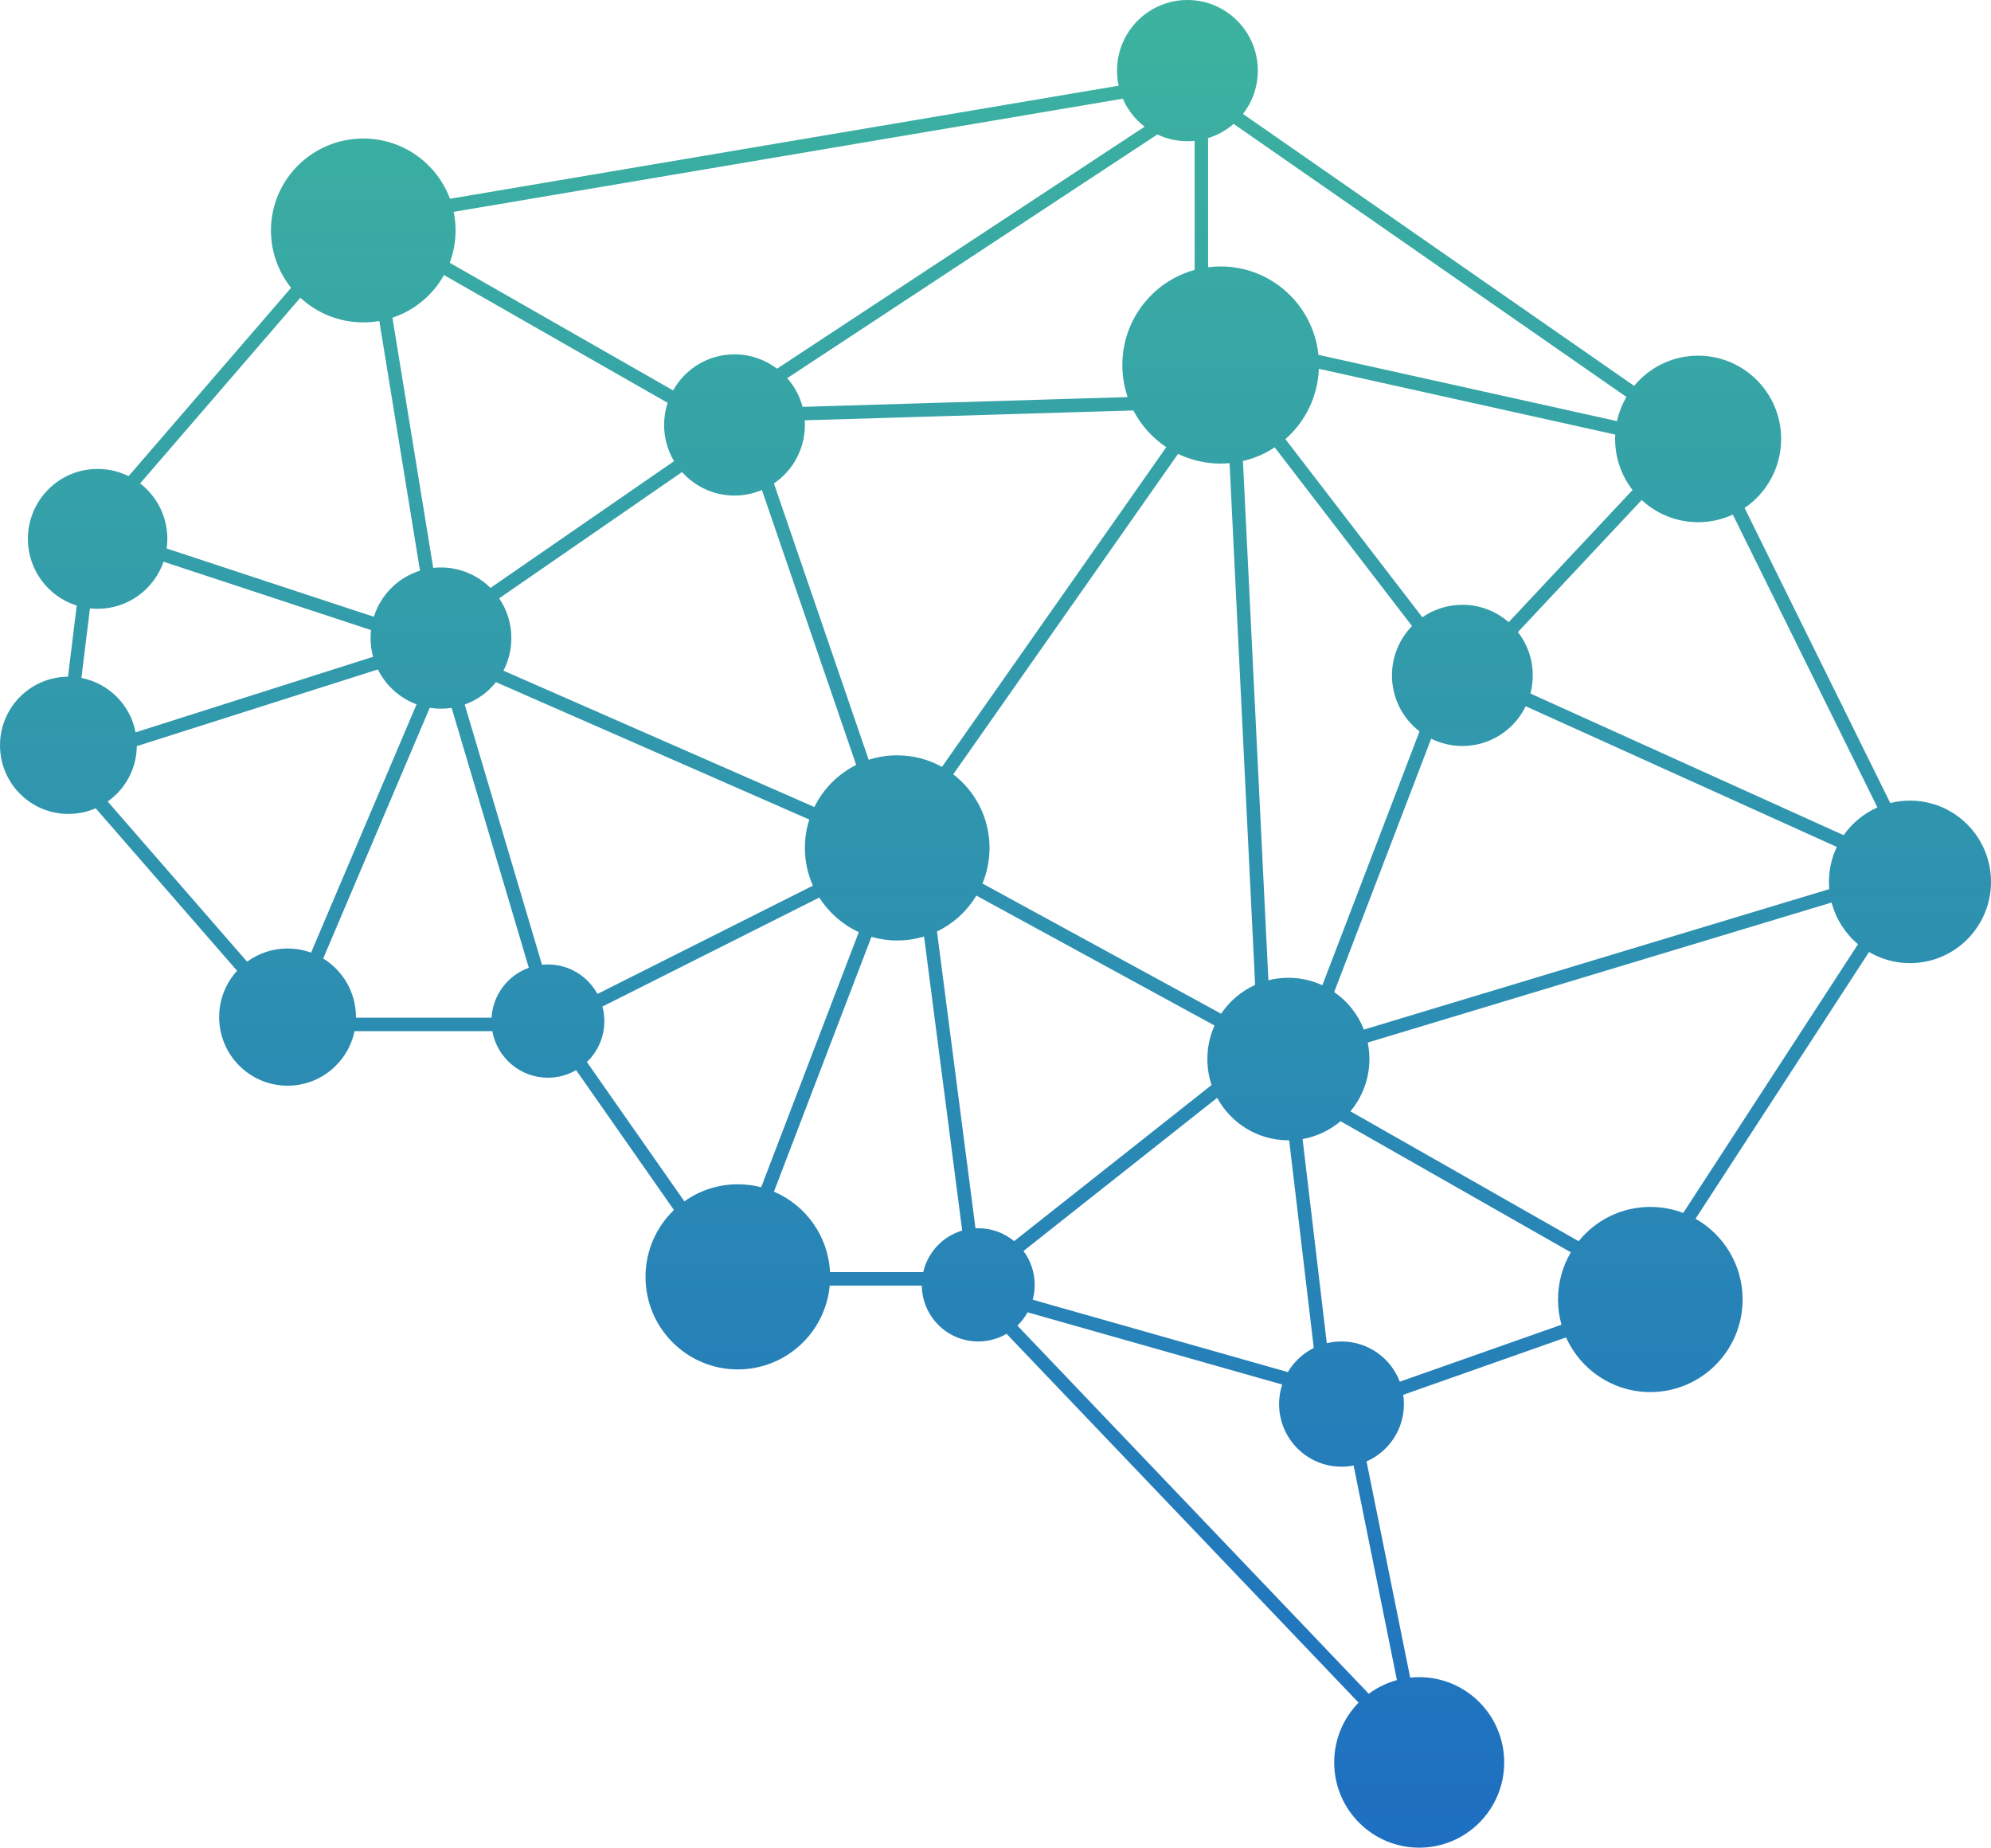 <svg width="97" height="90" viewBox="0 0 97 90" fill="none" xmlns="http://www.w3.org/2000/svg">
<path d="M57.85 0C59.744 0 61.28 1.54 61.28 3.439C61.28 4.235 61.01 4.968 60.558 5.55L79.615 18.796C80.356 17.898 81.477 17.325 82.732 17.325C84.965 17.325 86.776 19.141 86.776 21.381C86.776 22.78 86.069 24.014 84.994 24.742L92.093 39.116C92.4 39.039 92.722 38.998 93.053 38.998C95.233 38.998 97 40.77 97 42.956C97 45.142 95.233 46.914 93.053 46.914C92.325 46.914 91.644 46.717 91.058 46.372L82.605 59.365C83.974 60.139 84.899 61.61 84.899 63.298C84.899 65.789 82.885 67.808 80.402 67.808C78.574 67.808 77.001 66.715 76.298 65.145L68.365 67.941C68.387 68.088 68.398 68.239 68.398 68.392C68.398 69.641 67.649 70.715 66.577 71.186L68.703 81.717C68.847 81.702 68.994 81.694 69.142 81.694C71.43 81.694 73.284 83.553 73.284 85.847C73.284 88.141 71.43 90 69.142 90C66.855 90 65.001 88.141 65.001 85.847C65.001 84.713 65.454 83.686 66.189 82.936L49.039 64.97C48.633 65.206 48.162 65.343 47.659 65.343C46.152 65.343 44.929 64.128 44.909 62.622H40.424C40.209 64.912 38.287 66.705 35.946 66.705C33.462 66.705 31.449 64.686 31.449 62.195C31.449 60.915 31.981 59.76 32.834 58.939L28.068 52.126C27.663 52.36 27.194 52.495 26.693 52.495C25.341 52.495 24.217 51.517 23.986 50.228H17.272C16.956 51.745 15.616 52.884 14.01 52.884C12.169 52.884 10.677 51.388 10.677 49.542C10.677 48.673 11.008 47.88 11.551 47.286L4.661 39.37C4.254 39.548 3.805 39.647 3.333 39.647C1.492 39.647 0 38.151 0 36.305C0 34.466 1.481 32.974 3.312 32.963L3.738 29.498C2.359 29.065 1.359 27.773 1.359 26.247C1.359 24.366 2.88 22.841 4.756 22.841C5.298 22.841 5.809 22.968 6.264 23.194L14.182 14.018C13.568 13.252 13.201 12.281 13.201 11.226C13.201 8.753 15.214 6.748 17.698 6.748C19.637 6.748 21.289 7.97 21.921 9.682L54.499 4.174C54.448 3.937 54.421 3.691 54.421 3.439C54.421 1.54 55.956 0 57.85 0ZM50.064 63.923C49.931 64.163 49.763 64.381 49.567 64.571L66.685 82.504C67.092 82.203 67.555 81.975 68.058 81.838L65.947 71.384C65.757 71.422 65.559 71.442 65.357 71.442C63.677 71.442 62.316 70.076 62.316 68.392C62.316 68.06 62.369 67.739 62.467 67.44L50.064 63.923ZM65.31 54.614C64.791 55.053 64.157 55.36 63.461 55.483L64.64 65.427C64.87 65.372 65.11 65.343 65.357 65.343C66.654 65.343 67.761 66.156 68.198 67.302L76.074 64.527C75.964 64.136 75.905 63.724 75.905 63.298C75.905 62.459 76.133 61.673 76.531 61L65.31 54.614ZM49.863 60.936C50.206 61.395 50.409 61.966 50.409 62.585C50.409 62.835 50.375 63.078 50.313 63.309L62.742 66.834C63.041 66.33 63.481 65.921 64.006 65.659L62.807 55.544C62.794 55.544 62.781 55.544 62.768 55.544C61.271 55.544 59.968 54.708 59.299 53.475L49.863 60.936ZM45.019 45.617C44.605 45.743 44.166 45.811 43.711 45.811C43.276 45.811 42.854 45.749 42.456 45.633L37.706 58.044C39.248 58.702 40.349 60.199 40.438 61.964H44.979C45.201 60.994 45.934 60.22 46.877 59.94L45.019 45.617ZM66.635 50.783C66.688 51.042 66.716 51.311 66.716 51.586C66.716 52.556 66.368 53.443 65.791 54.132L76.909 60.458C77.734 59.44 78.992 58.789 80.402 58.789C80.966 58.789 81.507 58.893 82.005 59.084L90.521 45.993C89.903 45.474 89.445 44.768 89.234 43.962L66.635 50.783ZM47.567 43.624C47.114 44.379 46.447 44.989 45.649 45.372L47.525 59.83C47.569 59.828 47.614 59.827 47.659 59.827C48.323 59.827 48.933 60.063 49.408 60.457L59.027 52.851C58.894 52.454 58.822 52.028 58.822 51.586C58.822 51.004 58.947 50.451 59.172 49.953L47.567 43.624ZM29.351 49.029C29.411 49.255 29.443 49.492 29.443 49.737C29.443 50.521 29.117 51.228 28.593 51.73L33.342 58.518C34.077 57.994 34.976 57.686 35.946 57.686C36.339 57.686 36.72 57.736 37.084 57.831L41.84 45.404C41.048 45.039 40.379 44.451 39.915 43.72L29.351 49.029ZM74.331 34.401C73.775 35.547 72.602 36.337 71.246 36.337C70.7 36.337 70.184 36.209 69.726 35.982L65.001 48.322C65.65 48.769 66.159 49.405 66.448 50.151L89.121 43.309C89.111 43.193 89.105 43.075 89.105 42.956C89.105 42.346 89.243 41.769 89.488 41.254L74.331 34.401ZM15.746 46.689C16.704 47.277 17.342 48.335 17.342 49.542C17.342 49.551 17.342 49.561 17.342 49.57H23.948C24.015 48.447 24.752 47.504 25.764 47.14L22.004 34.481C21.835 34.507 21.661 34.52 21.484 34.52C21.297 34.52 21.115 34.505 20.937 34.477L15.746 46.689ZM46.441 37.717C47.516 38.541 48.209 39.84 48.209 41.301C48.209 41.916 48.086 42.502 47.864 43.036L59.492 49.378C59.901 48.769 60.475 48.28 61.149 47.975L59.903 22.561C59.76 22.574 59.615 22.581 59.468 22.581C58.725 22.581 58.022 22.411 57.394 22.108L46.441 37.717ZM24.164 33.227C23.771 33.72 23.245 34.102 22.641 34.319L26.406 46.994C26.5 46.984 26.596 46.979 26.693 46.979C27.734 46.979 28.64 47.559 29.107 48.415L39.604 43.14C39.353 42.578 39.214 41.956 39.214 41.301C39.214 40.819 39.289 40.355 39.429 39.92L24.164 33.227ZM62.102 21.79C61.637 22.098 61.115 22.327 60.555 22.457L61.795 47.749C62.106 47.67 62.432 47.628 62.768 47.628C63.36 47.628 63.921 47.758 64.424 47.992L69.158 35.627C68.342 34.998 67.816 34.01 67.816 32.898C67.816 31.962 68.189 31.114 68.793 30.494L62.102 21.79ZM6.665 36.345C6.652 37.46 6.094 38.444 5.246 39.041L12.04 46.846C12.592 46.44 13.273 46.201 14.01 46.201C14.412 46.201 14.798 46.272 15.155 46.403L20.295 34.308C19.471 34.003 18.797 33.39 18.41 32.609L6.665 36.345ZM73.953 30.787C74.406 31.37 74.675 32.102 74.675 32.898C74.675 33.204 74.635 33.5 74.561 33.782L89.822 40.682C90.234 40.094 90.802 39.623 91.467 39.33L84.421 25.066C83.907 25.304 83.335 25.436 82.732 25.436C81.67 25.436 80.704 25.026 79.982 24.355L73.953 30.787ZM24.318 29.145C24.694 29.696 24.913 30.363 24.913 31.081C24.913 31.654 24.774 32.193 24.527 32.668L39.675 39.31C40.111 38.423 40.83 37.7 41.713 37.26L37.12 23.868C36.709 24.042 36.258 24.138 35.785 24.138C34.769 24.138 33.857 23.696 33.229 22.993L24.318 29.145ZM39.207 20.474C39.212 20.548 39.214 20.623 39.214 20.699C39.214 21.885 38.615 22.931 37.705 23.549L42.322 37.011C42.759 36.868 43.227 36.792 43.711 36.792C44.502 36.792 45.246 36.996 45.891 37.356L56.821 21.781C56.147 21.332 55.593 20.716 55.218 19.993L39.207 20.474ZM7.968 27.361C7.508 28.695 6.244 29.654 4.756 29.654C4.63 29.654 4.506 29.647 4.383 29.634L3.966 33.023C5.3 33.281 6.35 34.335 6.606 35.673L18.176 31.993C18.096 31.703 18.054 31.397 18.054 31.081C18.054 30.949 18.061 30.819 18.076 30.691L7.968 27.361ZM64.254 17.963C64.202 19.329 63.582 20.548 62.624 21.391L69.296 30.069C69.849 29.684 70.521 29.459 71.246 29.459C72.109 29.459 72.898 29.779 73.501 30.308L79.537 23.868C79.004 23.181 78.687 22.318 78.687 21.381C78.687 21.309 78.689 21.238 78.693 21.168L64.254 17.963ZM6.827 23.547C7.634 24.169 8.153 25.148 8.153 26.247C8.153 26.407 8.142 26.564 8.121 26.718L18.213 30.043C18.55 28.974 19.394 28.131 20.462 27.797L18.48 15.636C18.226 15.68 17.965 15.703 17.698 15.703C16.514 15.703 15.436 15.247 14.633 14.502L6.827 23.547ZM21.631 13.398C21.089 14.37 20.194 15.119 19.119 15.475L21.106 27.663C21.23 27.649 21.356 27.642 21.484 27.642C22.424 27.642 23.276 28.022 23.896 28.637L32.84 22.463C32.532 21.947 32.355 21.344 32.355 20.699C32.355 20.323 32.415 19.961 32.527 19.622L21.631 13.398ZM60.101 6.034C59.744 6.346 59.322 6.584 58.858 6.727V13.016C59.058 12.991 59.262 12.978 59.468 12.978C61.946 12.978 63.984 14.865 64.232 17.284L78.779 20.513C78.871 20.093 79.028 19.696 79.239 19.335L60.101 6.034ZM38.353 18.42C38.702 18.816 38.962 19.292 39.1 19.818L54.939 19.342C54.771 18.852 54.68 18.327 54.68 17.779C54.68 15.567 56.172 13.704 58.202 13.147V6.86C58.086 6.872 57.969 6.878 57.85 6.878C57.327 6.878 56.83 6.76 56.386 6.55L38.353 18.42ZM22.103 10.319C22.164 10.612 22.195 10.915 22.195 11.226C22.195 11.78 22.094 12.31 21.91 12.8L32.793 19.017C33.38 17.968 34.5 17.26 35.785 17.26C36.563 17.26 37.281 17.52 37.857 17.959L55.766 6.17C55.305 5.816 54.937 5.348 54.703 4.807L22.103 10.319Z" fill="url(#paint0_linear_2410_3074)"/>
<defs>
<linearGradient id="paint0_linear_2410_3074" x1="48.5" y1="0" x2="48.5" y2="90" gradientUnits="userSpaceOnUse">
<stop stop-color="#3DB39F"/>
<stop offset="1" stop-color="#1E6FC1"/>
</linearGradient>
</defs>
</svg>
